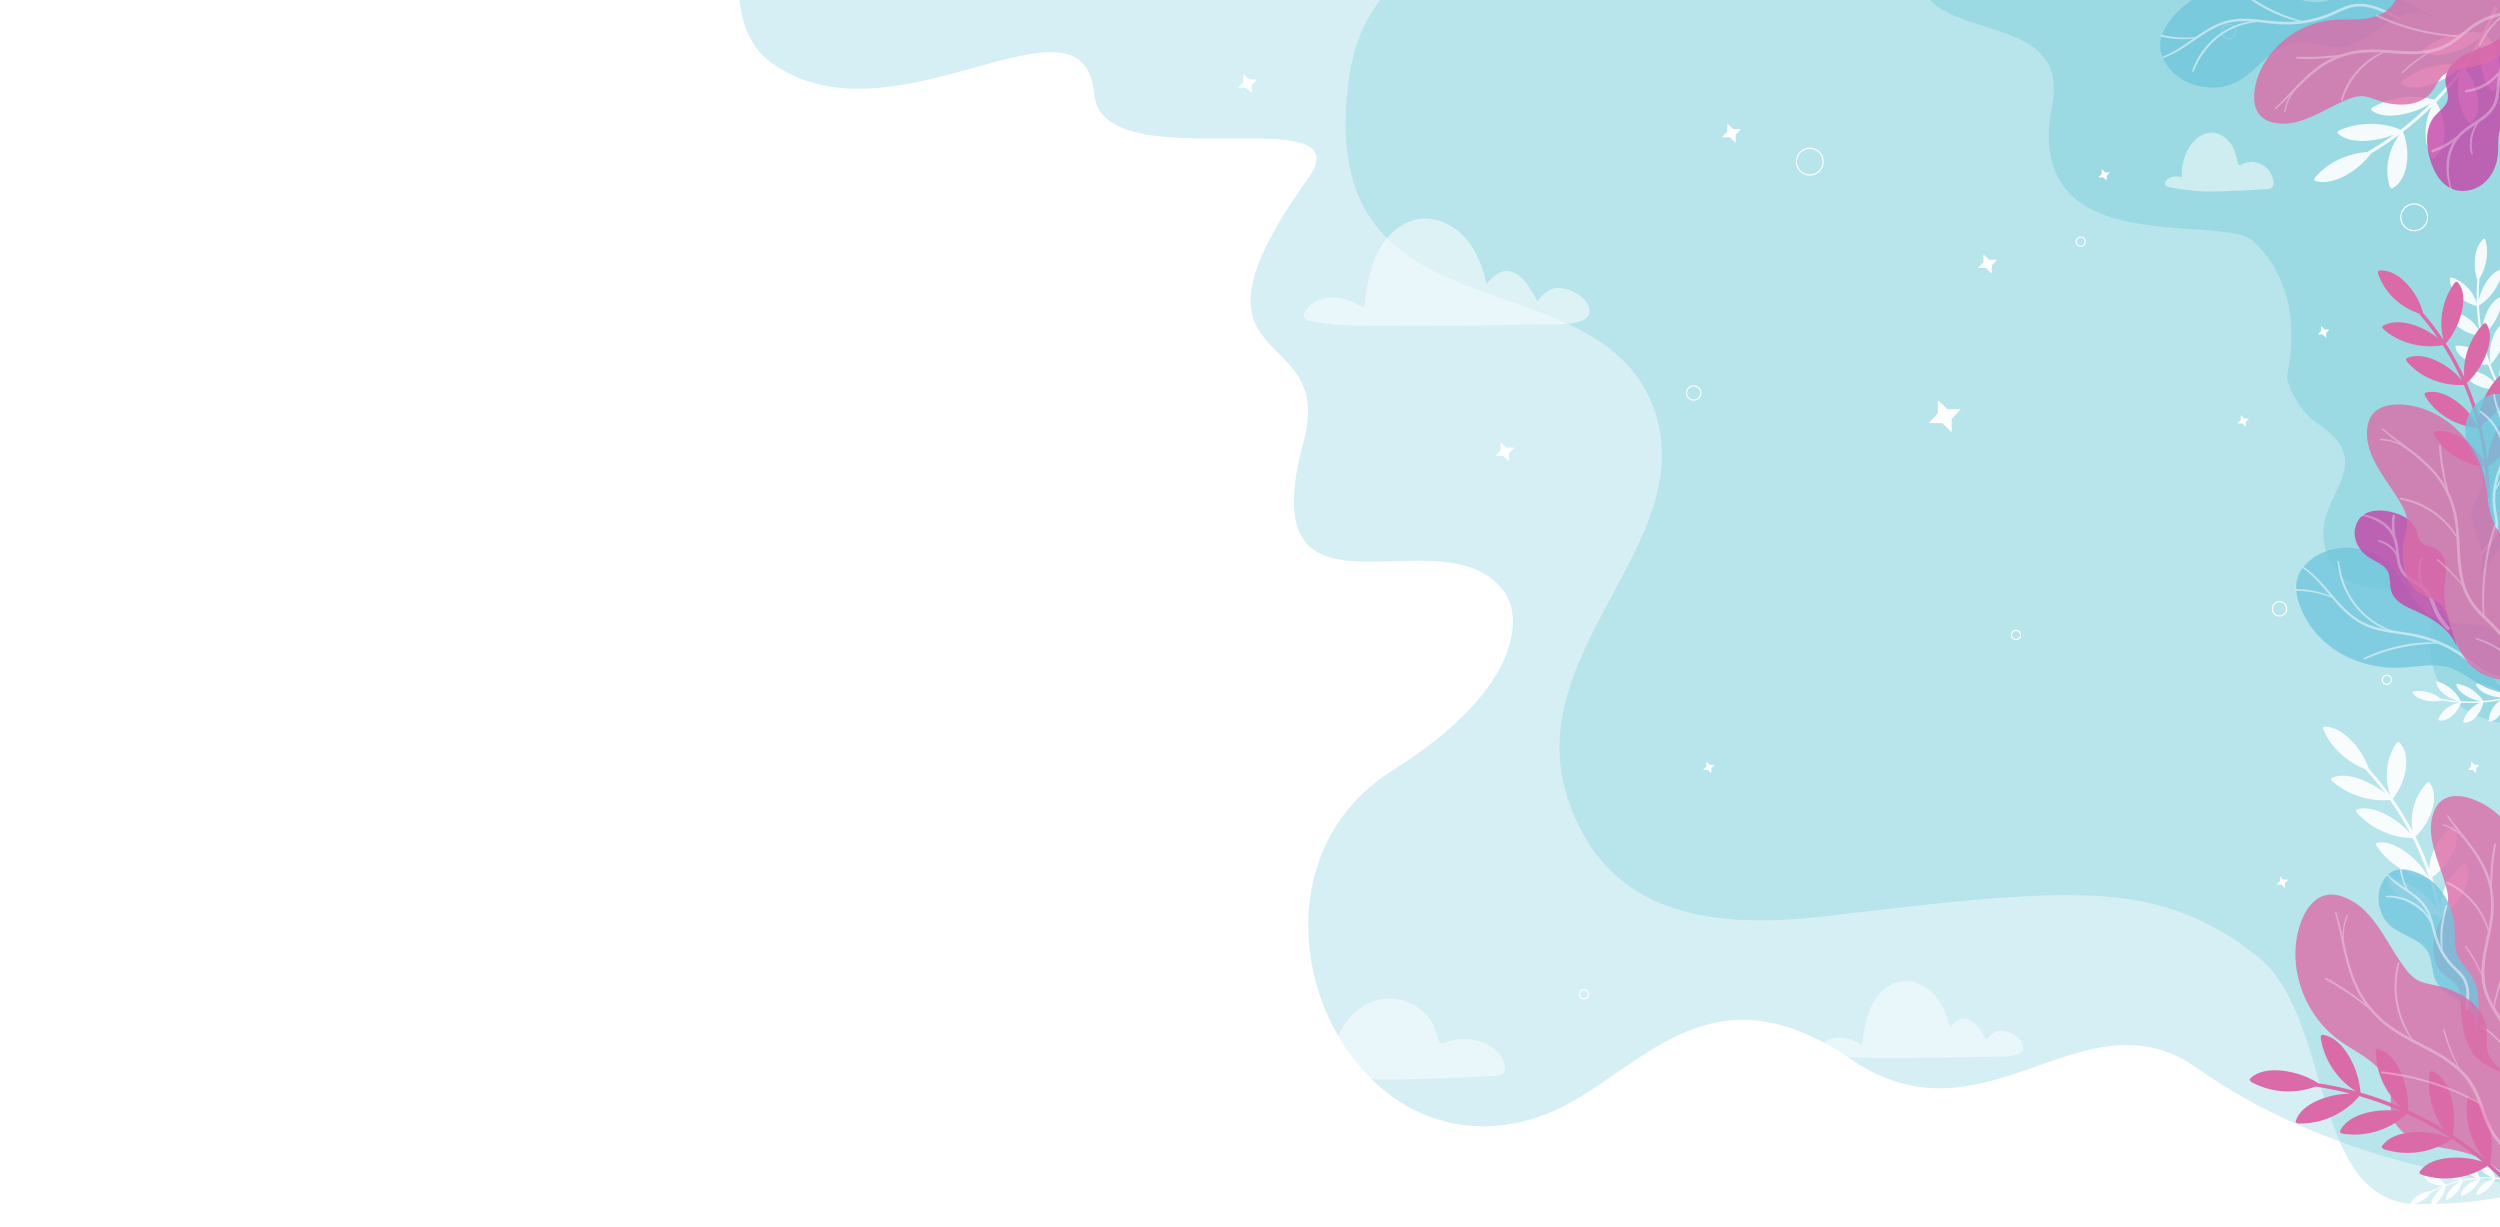 <?xml version="1.0" encoding="UTF-8"?> <svg xmlns="http://www.w3.org/2000/svg" xmlns:xlink="http://www.w3.org/1999/xlink" id="Layer_1" data-name="Layer 1" viewBox="0 0 2200 1080"> <defs> <style>.cls-1,.cls-8{fill:none;}.cls-2{fill:#fff;}.cls-3{clip-path:url(#clip-path);}.cls-4,.cls-6,.cls-7{fill:#73cad8;}.cls-4,.cls-5{opacity:0.3;}.cls-7{opacity:0.4;}.cls-8{stroke:#fff;stroke-miterlimit:10;}.cls-9{opacity:0.5;}.cls-10{opacity:0.9;}.cls-11{fill:#db6ba8;}.cls-12{opacity:0.8;}.cls-13{fill:#72c6dd;}.cls-14{fill:#c443a8;}</style> <clipPath id="clip-path"> <rect class="cls-1" x="4.5" y="-2" width="2198.41" height="1080"></rect> </clipPath> </defs> <rect class="cls-2" width="2200" height="1080"></rect> <g class="cls-3"> <rect class="cls-1" x="4" y="-2.5" width="2198.41" height="1080"></rect> <path class="cls-4" d="M2894.28,351.26c-7.88,24.92-20,51.13-37.14,78.47-49.94,79.6-137.18,158.5-225,218.42-36.35,24.81-61.42,32.38-97,49.56-47.65,23-101.81,58.8-147.19,91.81-84.13,61.19,35.84,70-43.35,137.49-67.82,57.8,94.67,131-111.65,117-44.27-3-188.3-25-299.47-104-100.24-71.23-186.13,73.25-304.42-7.75C1495.81,841,1437.72,955,1353.59,983c-174.31,58-282.62-208.12-128.2-305,113.18-71,114.18-134,99.16-156-52.28-76.55-226.4,47-177.28-134,29-107-121.19-56,3.48-230.43C1203.53,83.73,970,161,963,83,953.7-20.28,785.71,133,678.55,55c-58.14-42.31-14.32-167,14.68-216.74,62-106.26,974.37-254.81,1090.55-353.84,136-115.94,307.22-167.73,414.56-148.91s161,95.34,191.63,182.85,45.14,184.93,82.27,267.84c39.57,88.35,93.1,153.58,177.45,206.41,81.24,50.88,170.33,95.85,221.72,172C2903.1,211.56,2918.28,275.42,2894.28,351.26Z"></path> <g class="cls-5"> <path class="cls-6" d="M2613.13,674c3.63,129.71-67.28,135-158.33,215.78-132.42,117.54-192.12,170.4-326.89,169.87-95.08-.38-74.29-163.22-140.1-216.86s-127.87-58.07-208-53.94c-55.16,2.84-121.89,11.54-177.45,17.84-110.56,12.55-189.19-9.38-221.5-100.22-46.39-130.44,114.17-227,75.65-343.76C1408.93,218.53,1150.46,309,1187.81,64.47,1209.73-79.11,1398-73.1,1520.53-125.14c19.81-8.42,38.71-20.08,52.38-37,23.4-29,26.24-70.55,32.76-108.68,14-81.91,50.71-159.62,111.44-210.58s190.68-55.74,258.43-24.75Z"></path> </g> <path class="cls-7" d="M1751.89-150.29c-177.44,235.94,77.5,122.47,53.95,243.1C1778.61,232.28,1954.89,187,1982.57,212c23.15,20.93,42.24,58.94,30,119-.69,3.43,8,29.05,26,41,62.1,41-13.36,67.08,11,120,23,50,98.34,2.31,90.14,59-13,90,85.13,88,85.13,88,31,10,24.41-38.91,17-24-15.63,31.55-20.15-59.44-7.68-48,12.88,11.77,34.21,8.17,43.29,6.72,132-21.18,151.54-236.4,280.34-330.37,194.21-141.68-16.45-283-92.52-333.26C2355-162.85,2245.09-203.34,2194.83-218.91c-3.55-2.66-7.27-5.29-11.21-7.88-33.55-22.07-97.87-103.07-153.62-139.73-61.8-43.72-113.17-40-170.36,18.16C1774.38-261.6,1817.55-237.6,1751.89-150.29Z"></path> <polygon class="cls-2" points="1747.65 235.86 1740.62 235.87 1745.45 230.78 1745.44 223.76 1750.54 228.58 1757.57 228.57 1752.74 233.67 1752.75 240.69 1747.65 235.86"></polygon> <polygon class="cls-2" points="1522.3 120.86 1515.27 120.87 1520.1 115.78 1520.09 108.76 1525.19 113.58 1532.22 113.57 1527.39 118.67 1527.4 125.69 1522.3 120.86"></polygon> <polygon class="cls-2" points="1708.95 372.27 1697.22 372.29 1705.28 363.78 1705.26 352.07 1713.79 360.12 1725.52 360.1 1717.45 368.61 1717.47 380.32 1708.95 372.27"></polygon> <polygon class="cls-2" points="1322.76 401.19 1315.73 401.21 1320.56 396.11 1320.55 389.09 1325.66 393.91 1332.68 393.9 1327.86 399 1327.87 406.02 1322.76 401.19"></polygon> <polygon class="cls-2" points="1096.41 77.19 1089.38 77.21 1094.21 72.11 1094.2 65.09 1099.31 69.91 1106.33 69.9 1101.51 75 1101.52 82.02 1096.41 77.19"></polygon> <polygon class="cls-2" points="1850.82 156.09 1846.59 156.1 1849.49 153.03 1849.49 148.81 1852.56 151.71 1856.78 151.71 1853.88 154.77 1853.88 158.99 1850.82 156.09"></polygon> <polygon class="cls-2" points="2043.95 294.33 2039.72 294.34 2042.63 291.27 2042.62 287.05 2045.69 289.95 2049.91 289.95 2047.01 293.01 2047.02 297.23 2043.95 294.33"></polygon> <polygon class="cls-2" points="1973.13 372.62 1968.91 372.63 1971.81 369.56 1971.81 365.34 1974.88 368.24 1979.1 368.24 1976.2 371.3 1976.2 375.52 1973.13 372.62"></polygon> <polygon class="cls-2" points="2175.94 677.46 2171.71 677.46 2174.61 674.4 2174.61 670.18 2177.68 673.08 2181.9 673.07 2179 676.14 2179.01 680.35 2175.94 677.46"></polygon> <polygon class="cls-2" points="2007.67 778.46 2003.45 778.46 2006.35 775.4 2006.35 771.18 2009.42 774.08 2013.64 774.07 2010.74 777.14 2010.74 781.35 2007.67 778.46"></polygon> <polygon class="cls-2" points="1502.89 677.46 1498.67 677.46 1501.57 674.4 1501.56 670.18 1504.63 673.08 1508.86 673.07 1505.95 676.14 1505.96 680.35 1502.89 677.46"></polygon> <path class="cls-8" d="M1772.49,555.1a4,4,0,1,1-2.08,5.23A4,4,0,0,1,1772.49,555.1Z"></path> <path class="cls-8" d="M1392.28,871.3a4,4,0,1,1-2.08,5.23A4,4,0,0,1,1392.28,871.3Z"></path> <path class="cls-8" d="M2098.84,594.58a4,4,0,1,1-2.08,5.23A4,4,0,0,1,2098.84,594.58Z"></path> <path class="cls-8" d="M1829.41,209a4,4,0,1,1-2.08,5.23A4,4,0,0,1,1829.41,209Z"></path> <path class="cls-8" d="M1958.72,22.08a6.27,6.27,0,1,1-3.28,8.23A6.27,6.27,0,0,1,1958.72,22.08Z"></path> <path class="cls-8" d="M1488,340.08a6.27,6.27,0,1,1-3.28,8.23A6.27,6.27,0,0,1,1488,340.08Z"></path> <path class="cls-8" d="M2119.8,180.44a11.75,11.75,0,1,1-6.14,15.44A11.79,11.79,0,0,1,2119.8,180.44Z"></path> <path class="cls-8" d="M1588,131.44a11.75,11.75,0,1,1-6.15,15.44A11.77,11.77,0,0,1,1588,131.44Z"></path> <path class="cls-8" d="M2003.5,530a6.27,6.27,0,1,1-3.28,8.24A6.28,6.28,0,0,1,2003.5,530Z"></path> <g class="cls-9"> <path class="cls-2" d="M2000.7,160.84a5.37,5.37,0,0,1-.92,3.73c-1,1.25-2.8,1.55-4.41,1.73-4.52.52-9.06.58-13.59.91-9,.66-18.13.76-27.2,1.15a183.85,183.85,0,0,1-46.09-3.81,5,5,0,0,1-2.39-1c-2-1.74-.21-5.05,2-6.43a12.87,12.87,0,0,1,12-.73,44.78,44.78,0,0,1,6.33-26.44c4.23-7,11.18-13,19.33-13.19,6.75-.12,13.08,4,17.08,9.4s5,10.88,6.52,17.15c.2.86.58,1.88,1.45,2a2.31,2.31,0,0,0,1.34-.42,19.36,19.36,0,0,1,28.5,15.59C2000.68,160.62,2000.69,160.73,2000.7,160.84Z"></path> </g> <g class="cls-9"> <path class="cls-2" d="M1324.26,939.41a6,6,0,0,1-1.71,5.14c-1.92,1.71-5.19,2.13-8.18,2.38-8.39.7-16.81.79-25.22,1.24-16.81.92-33.67,1.05-50.5,1.59a457.5,457.5,0,0,1-85.57-5.24,11.42,11.42,0,0,1-4.44-1.33c-3.62-2.39-.37-6.94,3.74-8.84a31.29,31.29,0,0,1,22.31-1c-1.3-12.64,2.88-25.55,11.76-36.38,7.84-9.58,20.75-18,35.87-18.16A45,45,0,0,1,1254,891.73c7.23,7.29,9.35,15,12.11,23.62.38,1.17,1.08,2.57,2.69,2.73a5.53,5.53,0,0,0,2.5-.58,48.18,48.18,0,0,1,34.33.08c10.46,4.25,17.69,12.57,18.56,21.38C1324.23,939.11,1324.25,939.26,1324.26,939.41Z"></path> </g> <g class="cls-9"> <path class="cls-2" d="M1398.58,275.05c0,.17,0,.33-.07.49-2,11.91-32,9.66-40.26,9.87q-25.2.63-50.41,1c-33.61.53-67.23.72-100.85.35-17.91-.2-36-.41-53.48-4.1-2.19-.46-4.65-1.18-5.65-3.19s-.06-4.48,1.18-6.38c5.21-7.94,15.29-11.75,24.78-11.34s18.49,4.44,26.59,9.41c2.09-16.68,4.29-33.73,11.76-48.81s21.32-28.07,38.07-29.87c14.84-1.59,29.66,6,39.49,17.19s15.25,25.65,18.45,40.21c4.74-5.43,10.36-11.29,17.57-11.44,5.25-.11,10.08,2.95,13.8,6.65,5.71,5.66,9.56,12.89,13.32,20,3.58-4.68,7.89-9.16,13.47-11.07C1377.06,250.4,1400.27,261.3,1398.58,275.05Z"></path> </g> <g class="cls-9"> <path class="cls-2" d="M1780.2,922.46c0,.12,0,.23,0,.35-1.4,8.51-22.91,6.9-28.78,7.05q-18,.45-36,.75c-24,.39-48.06.52-72.08.25-12.81-.14-25.71-.29-38.23-2.93-1.57-.33-3.33-.84-4-2.27s0-3.21.84-4.57c3.72-5.67,10.93-8.39,17.72-8.11s13.21,3.18,19,6.73c1.49-11.92,3.07-24.11,8.4-34.89s15.25-20.06,27.22-21.35c10.61-1.13,21.2,4.27,28.23,12.29s10.9,18.34,13.19,28.74c3.39-3.88,7.41-8.07,12.56-8.17,3.75-.08,7.2,2.11,9.86,4.75,4.08,4,6.83,9.21,9.52,14.29,2.56-3.34,5.64-6.54,9.63-7.91C1764.82,904.84,1781.4,912.63,1780.2,922.46Z"></path> </g> <g class="cls-10"> <path class="cls-2" d="M2045.15,639.5c8.21-.28,16.06,4.66,22.08,10.34a67.45,67.45,0,0,1,17.45,26.8,278,278,0,0,1,18.73,23.19c-5.44-15.39-3.55-32.39,5.18-45.34.59-.89,1.66-1.86,2.73-1.33,5.76,5.9,6.78,14.37,5.93,21.88a54,54,0,0,1-11.68,27.82A268.5,268.5,0,0,1,2123,731.23a50,50,0,0,1,12-41.57c.72-.8,1.93-1.62,2.92-1,4.94,6.49,4.76,14.91,2.84,22.18a54.14,54.14,0,0,1-15.18,25.4,256.13,256.13,0,0,1,12.19,28.28,49.89,49.89,0,0,1,19-36.15c.86-.67,2.21-1.29,3.09-.51,3.83,7,2.22,15.22-.94,22a55.37,55.37,0,0,1-18.67,22,241.31,241.31,0,0,1,7.47,28.8,49.9,49.9,0,0,1,19.12-39.78c.86-.67,2.21-1.29,3.1-.51,3.83,7,2.22,15.22-.94,22a55.53,55.53,0,0,1-20.38,23.13,227.9,227.9,0,0,1,2.82,24c.11,1.71-2.75,1.93-2.86.21a226.23,226.23,0,0,0-2.83-24c-17.73-3.12-34.39-13.84-44-28.4-.63-1-1.17-2.36-.26-3,7.89-1.69,16.48,1.9,23.44,6.53a71.66,71.66,0,0,1,19.93,19.94,239.6,239.6,0,0,0-6.93-27l-1.37-.47c-18.06-2.91-35.1-13.77-44.89-28.57-.63-1-1.17-2.36-.25-3,7.88-1.69,16.47,1.89,23.43,6.53a70.77,70.77,0,0,1,22.85,24.77,252.1,252.1,0,0,0-14.53-35.5l-.24,0a68.49,68.49,0,0,1-48.61-22c-.79-.87-1.55-2.19-.76-2.92,7.4-2.84,16.38-.51,24,3.12a73.79,73.79,0,0,1,23.61,17.92A266.08,266.08,0,0,0,2103.11,704a68.32,68.32,0,0,1-50.33-16.22c-.89-.77-1.83-2-1.16-2.84,6.86-3.74,16-2.49,23.94.22a75.28,75.28,0,0,1,23.36,13.05,271.31,271.31,0,0,0-17.68-21.44c-16.28-6.33-30-19.19-36.43-34.39C2044.37,641.36,2044.12,639.92,2045.15,639.5Z"></path> </g> <g class="cls-10"> <path class="cls-2" d="M2037,159c7.85,2.75,16.94.35,24.47-3.32a68.29,68.29,0,0,0,25-20.6,282.86,282.86,0,0,0,25.15-16.73c-9.93,13.22-13.28,30.22-8.78,45.37.31,1,1.05,2.3,2.24,2.11,7.36-4,10.92-11.82,12.38-19.34A54.59,54.59,0,0,0,2114.6,116,272.55,272.55,0,0,0,2140,93.91a50.65,50.65,0,0,0-1,43.8c.46,1,1.37,2.15,2.53,1.83,6.74-4.77,9.13-13,9.48-20.57a54.83,54.83,0,0,0-7-29.15,258.17,258.17,0,0,0,20.37-23.63,50.49,50.49,0,0,0,7.4,40.69c.63.91,1.74,1.92,2.83,1.44,5.85-5.64,6.78-14,5.79-21.57a56.19,56.19,0,0,0-11.36-26.9,245.33,245.33,0,0,0,16-25.56,50.46,50.46,0,0,0,6.4,44.22c.63.91,1.74,1.93,2.83,1.44,5.84-5.64,6.77-14,5.79-21.57a56.3,56.3,0,0,0-12.67-28.52,231.08,231.08,0,0,0,10-22.28c.62-1.62-2.07-2.7-2.69-1.07a229.83,229.83,0,0,1-10,22.33c-18.07-2.36-37.42,2.95-51.15,14.12-.9.73-1.85,1.91-1.14,2.78,7.1,4,16.49,3.15,24.63.78a72.76,72.76,0,0,0,25.31-13.22,243.58,243.58,0,0,1-14.9,24l-1.47,0c-18.32-2.65-38.09,2.67-52,14-.91.74-1.85,1.92-1.15,2.79,7.11,4,16.5,3.15,24.63.78a71.85,71.85,0,0,0,29.6-17,255.59,255.59,0,0,1-24.82,29.9l-.25,0a69.46,69.46,0,0,0-53.67,6.58c-1,.6-2.16,1.64-1.61,2.59,6.28,5,15.67,5.45,24.09,4.24A74.74,74.74,0,0,0,2139,91a270.5,270.5,0,0,1-26.46,23.17c-16.52-7-36.81-6.9-53.56.43-1.09.48-2.37,1.38-2,2.39,5.48,5.69,14.69,7.26,23.19,7a76,76,0,0,0,26.53-5.53,278.3,278.3,0,0,1-23.59,15.37c-17.66,1.18-34.8,9.45-45.64,22.19C2036.79,156.93,2036.1,158.24,2037,159Z"></path> </g> <g class="cls-10"> <path class="cls-2" d="M2121.49,1059.54c.72-3.19,3.41-5.72,6.21-7.47a26.91,26.91,0,0,1,12.1-4,110.51,110.51,0,0,1,10.84-4.9,20.41,20.41,0,0,1-17-6.53c-.29-.32-.55-.82-.24-1.18,2.85-1.63,6.23-1.18,9.05-.1a21.5,21.5,0,0,1,9.58,7.28,108.56,108.56,0,0,1,12.71-3.88,20,20,0,0,1-14.87-8.79c-.23-.36-.43-.9-.08-1.22,3-1.26,6.24-.35,8.86,1.12a21.73,21.73,0,0,1,8.3,8.39,101.4,101.4,0,0,1,12.15-1.87A19.94,19.94,0,0,1,2167,1025.4c-.17-.4-.28-1,.11-1.25,3.1-.77,6.11.67,8.42,2.56a22.07,22.07,0,0,1,6.63,9.4,94.18,94.18,0,0,1,11.88,0,19.93,19.93,0,0,1-13.46-11.35c-.18-.4-.28-1,.11-1.24,3.1-.78,6.1.66,8.42,2.56a22.14,22.14,0,0,1,6.9,10.17,92.28,92.28,0,0,1,9.54,1.3c.67.13.47,1.25-.21,1.12a92.29,92.29,0,0,0-9.56-1.3,27,27,0,0,1-15.37,14.12c-.44.15-1,.22-1.17-.2.13-3.21,2.38-6.16,4.87-8.38a28.6,28.6,0,0,1,9.69-5.68,95.91,95.91,0,0,0-11.12,0l-.32.48a27,27,0,0,1-15.53,14.44c-.44.15-1,.22-1.17-.2.14-3.2,2.38-6.16,4.87-8.37a28.15,28.15,0,0,1,11.85-6.33,99.58,99.58,0,0,0-15.17,2l0,.09a27.29,27.29,0,0,1-13.38,16.53c-.42.21-1,.37-1.21,0-.35-3.13,1.45-6.36,3.6-8.91a29.41,29.41,0,0,1,9.29-7.31,105.59,105.59,0,0,0-13.26,4,27.2,27.2,0,0,1-11.3,17.77c-.39.26-1,.5-1.22.16-.76-3,.64-6.41,2.48-9.2a29.88,29.88,0,0,1,7.38-7.7,110,110,0,0,0-10.06,4.67,26.23,26.23,0,0,1-16.93,10.6C2122.14,1060,2121.55,1060,2121.49,1059.54Z"></path> </g> <path class="cls-11" d="M2212.06,1044.1q-10-10.72-21-20.36a73.87,73.87,0,0,0-1.47-37.54c-2.71-8.81-7.73-17.71-16.24-21.29-1.31,0-1.91,1.6-2.08,2.9a67.9,67.9,0,0,0,15.45,52.2,294,294,0,0,0-28.35-21.16,73.89,73.89,0,0,0-2-35.14c-2.71-8.81-7.73-17.71-16.24-21.28-1.31,0-1.91,1.59-2.08,2.89A67.88,67.88,0,0,0,2150.76,994a296.79,296.79,0,0,0-31.66-16.94,73.81,73.81,0,0,0-7.41-35.58c-4.06-8.28-10.42-16.28-19.39-18.48-1.3.17-1.63,1.88-1.6,3.19a67.93,67.93,0,0,0,22.42,48.2,297.13,297.13,0,0,0-35.88-12.9,74.05,74.05,0,0,0-12.08-35.08c-5.11-7.67-12.47-14.78-21.65-15.78-1.26.33-1.37,2.07-1.17,3.37a67.92,67.92,0,0,0,30.78,46.32,293.59,293.59,0,0,0-32.92-7,74.15,74.15,0,0,0-34.65-11.37c-9.21-.61-19.33.9-25.71,7.57-.51,1.21.81,2.35,2,3a68.1,68.1,0,0,0,55.72,3.68,294.51,294.51,0,0,1,30.66,6.19,74.5,74.5,0,0,0-28.69,6.06c-8.47,3.67-16.77,9.64-19.39,18.48.11,1.31,1.81,1.72,3.12,1.75a68,68,0,0,0,52.91-24.12,297.77,297.77,0,0,1,37.35,13.53,74.37,74.37,0,0,0-32.74,1.72c-8.88,2.53-17.9,7.36-21.65,15.78-.06,1.31,1.56,1.94,2.86,2.14A68,68,0,0,0,2118,980.31l.22-.13A294.94,294.94,0,0,1,2157.3,1002v0a74.28,74.28,0,0,0-37.47-5.29c-9.17,1.11-18.83,4.47-23.86,12.2-.27,1.28,1.23,2.16,2.48,2.56a68.07,68.07,0,0,0,58.09-8.37l1.49-.63a292.87,292.87,0,0,1,26.4,19.79,74.17,74.17,0,0,0-31.42-3.06c-9.17,1.1-18.83,4.46-23.86,12.19-.27,1.28,1.24,2.16,2.49,2.56a68,68,0,0,0,57.27-7.85,285.8,285.8,0,0,1,20.53,19.93C2210.86,1047.51,2213.47,1045.62,2212.06,1044.1Z"></path> <g class="cls-12"> <path class="cls-13" d="M2143.08,15.08C2120.76,2.73,2096.68-10,2073.52-6.4c-12.44,1.92-23.82,8.52-36.59,8.28-11.54-.21-22.9-6-34.31-9.7-35.32-11.52-74.67-1.56-95,28.8-3.63,5.43-6.71,11.71-6.78,18.84-.13,14.28,11.89,26.93,24.2,32.5,14.5,6.57,30.71,6.39,43.74-.47,18.68-9.84,31.27-32.62,52.52-34.58,12.13-1.11,24.76,5,37,4.45,15.65-.74,27.94-12.14,40.85-20.72s30.17-14.32,44.16-4.28"></path> </g> <g class="cls-9"> <path class="cls-2" d="M1903.72,51c12.12-4.16,22.27-12.14,32.85-19.11a98.19,98.19,0,0,1,16.65-9.25,54.7,54.7,0,0,1,20.54-3.95c7.89-.05,15.72,1.06,23.55,1.9a124.52,124.52,0,0,0,22.84.67,102.42,102.42,0,0,0,22.22-4.19,100.78,100.78,0,0,0,10.49-3.89c3.44-1.49,6.79-3.18,10.26-4.59a36.42,36.42,0,0,1,12-2.89,40.12,40.12,0,0,1,12.17,1.54c8.49,2.32,16.11,6.65,24,10.39a1,1,0,0,0,1-1.7,109.26,109.26,0,0,0-21.15-10c-6.91-2.32-14.31-3.48-21.51-1.95-7.37,1.56-13.92,5.54-20.86,8.28a99.77,99.77,0,0,1-22.14,5.87,106.53,106.53,0,0,1-23.2.69c-8-.6-15.87-1.81-23.85-2.22-7.4-.38-14.87,0-22,2.21A74.29,74.29,0,0,0,1940.54,27c-11,6.79-21,15.16-32.63,20.83-1.48.72-3,1.39-4.53,2-.75.3-.45,1.51.34,1.24Z"></path> <path class="cls-2" d="M1989.27,18.62c-20.63-1.24-40.47,11-52,27.51a62.85,62.85,0,0,0-8.14,16.23c-.27.82,1,1.12,1.28.35A74.17,74.17,0,0,1,1947.47,37a63.88,63.88,0,0,1,25.15-14.87,75.24,75.24,0,0,1,16.65-3,.26.26,0,0,0,0-.52Z"></path> <path class="cls-2" d="M2024.39,18.05A148.22,148.22,0,0,1,1982.5-1.06q-5.76-3.88-11.19-8.22c-.78-.62-1.9.45-1.12,1.12a131.11,131.11,0,0,0,41.28,23.71A88.36,88.36,0,0,0,2024.13,19a.48.48,0,0,0,.26-.93Z"></path> <path class="cls-2" d="M1933.46,32.5a85,85,0,0,1-30.81-1.9c-1.07-.27-1.53,1.41-.46,1.66a81.39,81.39,0,0,0,31.4,1.19c.54-.09.42-1-.13-1Z"></path> </g> <g class="cls-12"> <path class="cls-11" d="M2229.21,949.35c-8-15.11-7.25-29.21-1.18-45.2,4-10.55,10.9-19.79,15-30.29s5-23.51-2.33-32.09c-3.3-3.86-7.9-6.4-11.37-10.09-6.24-6.64-8.18-16.31-8-25.42s2.25-18.07,2.78-27.16c1.9-32.57-18.7-66-49.7-76.34-8.54-2.85-18.77-3.72-25.83,1.87a23.43,23.43,0,0,0-7.14,10.86c-7.52,21.72,6.07,44.38,11.56,66.7,1,4,1.72,8.2,1.09,12.29-.77,5-3.46,9.37-5.77,13.82-7.89,15.22-10.92,35.82,1.15,48,4.23,4.26,10,7.1,13.09,12.24,2.87,4.76,2.93,10.63,3.05,16.18.38,17.72,3.18,37.35,16.84,48.67,5.91,4.89,13.24,7.66,19.89,11.49a70,70,0,0,1,27,28.32c1.39-9.09,1.74-14.87-.26-23.84"></path> </g> <g class="cls-5"> <path class="cls-2" d="M2153.4,718.44c4.85,7.17,10.08,14,15.35,20.86a157.44,157.44,0,0,1,14.38,21.36,75.7,75.7,0,0,1,8.48,26.31c1.21,9.67.25,19.3-1.57,28.82-3.49,18.26-9.57,37.37-4.33,55.92,2.31,8.15,6.91,15.32,11.19,22.55a95.31,95.31,0,0,1,5.86,11.08,54.85,54.85,0,0,1,3.59,13c.76,4.57,1.29,9.19,2.48,13.68a57.54,57.54,0,0,0,4.21,11.06,55.12,55.12,0,0,0,14.73,18.44,49.31,49.31,0,0,0,4.73,3.23c.93.58,1.65-.8.83-1.43a63.09,63.09,0,0,1-15.93-17.59c-4.37-7.27-6.57-15.12-7.83-23.46a83.25,83.25,0,0,0-2.79-13.74,67,67,0,0,0-5.11-11.33c-4-7.28-8.88-14.17-11.93-22-7-17.93-1.61-37.22,2-55.25,1.88-9.36,3.29-18.87,2.63-28.44a77.28,77.28,0,0,0-6.76-26.71c-7.11-15.59-18.94-28.5-29.28-42-1.3-1.69-2.55-3.4-3.74-5.16-.5-.73-1.71,0-1.2.7Z"></path> <path class="cls-2" d="M2192.63,783.22c.64-6.61.56-13.29,1.18-19.92s1.49-13.38,2.7-20c.19-1-1.4-1.5-1.62-.44a167.5,167.5,0,0,0-2.83,20.2c-.5,6.68-1,13.6-.06,20.25.05.38.6.24.63-.09Z"></path> <path class="cls-2" d="M2195.07,887.15a254.75,254.75,0,0,1,7.86-28,188.84,188.84,0,0,1,12-26.78c2.6-4.78,5.4-9.47,8.38-14,.65-1-.94-1.91-1.6-.93a184.66,184.66,0,0,0-24.13,53.08,137.5,137.5,0,0,0-3.62,16.4c-.1.72.94,1,1.12.31Z"></path> <path class="cls-2" d="M2190.45,819.39c-3.52-14.78-13.09-28.06-25.35-36.9a64.87,64.87,0,0,0-11.38-6.53c-1-.45-1.89,1-.88,1.5a68.35,68.35,0,0,1,31.73,30.43,76.07,76.07,0,0,1,4.89,11.77.51.51,0,0,0,1-.27Z"></path> <path class="cls-2" d="M2210.51,931.86c-5.38-12.06-15.14-22.35-26.36-29.16-.8-.49-1.53.76-.74,1.25a73.21,73.21,0,0,1,15,12.47,79.52,79.52,0,0,1,11.14,16c.35.65,1.26.08,1-.57Z"></path> <path class="cls-2" d="M2185.08,859.74a106.37,106.37,0,0,0-14.86-27.24c-.46-.63-1.53,0-1.06.63a143.43,143.43,0,0,1,15.2,26.91c.18.4.87.12.72-.3Z"></path> <path class="cls-2" d="M2168.22,737.35a15.87,15.87,0,0,0-3.52-4,33.4,33.4,0,0,0-4.35-3.42,39.47,39.47,0,0,0-10-4.72.69.69,0,0,0-.37,1.33,37.56,37.56,0,0,1,9.74,4.47,43.89,43.89,0,0,1,4.33,3.19c1.31,1.09,2.44,2.5,3.83,3.47.22.15.44-.14.34-.34Z"></path> </g> <g class="cls-12"> <path class="cls-14" d="M2243.64-4.6c-14.08,16.1-16.06,39.38-14.65,60.71.88,13.24,2.15,28.41-7.19,37.85-5.74,5.79-14.58,8.18-19.27,14.85-5.28,7.5-3.56,17.61-4.33,26.75-.83,9.74-5,19.41-12.5,25.71s-18.41,8.78-27.49,5.12c-10.84-4.36-16.94-15.93-20.06-27.17-3.52-12.68-3.92-27.66,4.8-37.53,3.85-4.35,9.42-7.72,10.89-13.34,1.41-5.45-1.59-11-1.88-16.65-.46-9.11,6.32-17.16,14.15-21.85s16.84-7,25.08-10.92c20.63-9.87,34.83-29.18,52.35-43.88"></path> </g> <g class="cls-5"> <path class="cls-2" d="M2157.4,166c-2.86-10.18-3.46-21.65-.3-31.82a36.61,36.61,0,0,1,7.45-13.55c4-4.51,9.15-7.76,14.18-11,4.73-3.08,9.51-6.29,13.3-10.54a28.85,28.85,0,0,0,7-15.8c.86-6.16.95-12.36,2.41-18.44a38.76,38.76,0,0,1,7.89-16.2c2.3-2.75,4.84-5.29,7.16-8a77,77,0,0,0,6-8,64.66,64.66,0,0,0,8.61-18.76c.48-1.84-2.16-2.49-2.81-.77a92.61,92.61,0,0,1-8,16.75,72.24,72.24,0,0,1-5.29,7.37c-2,2.48-4.26,4.76-6.36,7.18a42.65,42.65,0,0,0-9,15.88c-1.81,6-2.27,12.18-2.77,18.38s-1.56,12-5.35,17c-3.55,4.67-8.46,8.1-13.3,11.29-5,3.33-10.25,6.58-14.45,11a38.22,38.22,0,0,0-8.08,13.18c-4.18,11.34-3.36,24,.56,35.21.26.75,1.41.45,1.19-.32Z"></path> <path class="cls-2" d="M2198.83,63.65c-1.19.31-2,1.62-2.87,2.46s-2,1.92-3,2.81a45.21,45.21,0,0,1-7,4.86,45.7,45.7,0,0,1-16,5.33c-1.21.18-.93,2.27.29,2.15a42.28,42.28,0,0,0,16.92-5.46,43.67,43.67,0,0,0,7.21-5.24,36.82,36.82,0,0,0,3.07-3c.81-.92,2.07-2.08,2.12-3.37a.52.52,0,0,0-.65-.49Z"></path> <path class="cls-2" d="M2184.48,102.59c-9,8.08-13.24,21-9.95,32.75a.75.75,0,0,0,1.44-.4c-2.56-11.2.84-23.66,9.3-31.55.53-.5-.26-1.28-.79-.8Z"></path> <path class="cls-2" d="M2162.25,119.94a52.92,52.92,0,0,0-5.12,3.47q-2.58,1.75-5.29,3.28a66.52,66.52,0,0,1-11.44,5.1c-1.45.48-.82,2.78.63,2.29a64.7,64.7,0,0,0,11.95-5.44,59.84,59.84,0,0,0,5.35-3.56,21.18,21.18,0,0,0,4.71-4.35c.37-.5-.32-1-.79-.79Z"></path> </g> <g class="cls-12"> <path class="cls-13" d="M2179,907.2c2.28-16.43,4.37-34-3.23-47.22-4.08-7.09-10.77-12.45-13.61-20.25-2.58-7.05-1.74-15.28-2.15-23.08-1.26-24.11-16.54-45.64-39.77-50.84-4.15-.93-8.69-1.32-13,.31-8.71,3.26-13.59,13.51-14.1,22.29-.59,10.33,3.31,20.12,10.54,26.41,10.36,9,27.17,11.32,33.34,23.75,3.52,7.09,2.75,16.19,6,23.46,4.11,9.31,13.93,14.09,22.17,19.91s15.78,14.94,13,25.78"></path> </g> <g class="cls-9"> <path class="cls-2" d="M2100.92,770.68c5.46,6.62,12.94,11,19.81,15.93a59.06,59.06,0,0,1,9.59,8.26,35.7,35.7,0,0,1,6.9,11.9c1.67,4.61,2.76,9.41,4,14.14a78.84,78.84,0,0,0,5,13.84,66.23,66.23,0,0,0,7.57,12.09c3,3.83,6.59,7,9.93,10.53a23.23,23.23,0,0,1,4.69,6.76,25.58,25.58,0,0,1,1.85,7.76c.52,5.62-.4,11.15-.66,16.76a1,1,0,0,0,1.93.26,64.66,64.66,0,0,0,1.22-15.14,27.43,27.43,0,0,0-3.71-13.57c-2.62-4.18-6.56-7.25-9.9-10.81a63.14,63.14,0,0,1-8.7-11.78,68.21,68.21,0,0,1-6-13.82c-1.49-4.84-2.6-9.79-4.13-14.61a43.3,43.3,0,0,0-6.1-12.79,46,46,0,0,0-9-8.93c-7.75-6-16.64-10.51-23.43-17.69-.58-.6-1.42.29-.91.91Z"></path> <path class="cls-2" d="M2140.89,814.75c-3.65-13-16.24-22.26-28.87-25.4a38.6,38.6,0,0,0-11.88-1.06.66.66,0,0,0,0,1.32,50.18,50.18,0,0,1,19.54,4.37,41.75,41.75,0,0,1,15,11.74,55.74,55.74,0,0,1,5.77,9.23.26.26,0,0,0,.47-.2Z"></path> <path class="cls-2" d="M2149.55,836a114.32,114.32,0,0,1,.15-19.05,104,104,0,0,1,4.16-19.57c.3-1-1.19-1.37-1.53-.42a83.49,83.49,0,0,0-4.4,19.76,65.45,65.45,0,0,0,.67,19.41.49.49,0,0,0,1-.13Z"></path> <path class="cls-2" d="M2119.41,784a55.48,55.48,0,0,1-5.89-18.95.86.86,0,1,0-1.69.23,51.84,51.84,0,0,0,6.74,19.2.48.48,0,0,0,.84-.48Z"></path> </g> <g class="cls-12"> <path class="cls-11" d="M2213.85,1051.27c-8-19.11-21.74-29.26-41.38-35.9-12.95-4.38-26.91-5.07-39.91-9.28s-25.86-13.44-28.24-26.88c-1.07-6.05.1-12.29-.69-18.38-1.4-10.93-9-20.18-17.63-27s-18.65-11.81-27.56-18.32c-31.94-23.3-47.38-68.27-33.16-105.12,3.92-10.16,11-20.37,21.63-22.65,5.21-1.11,10.67-.15,15.66,1.7,26.11,9.71,36.85,39.82,53.5,62.13,3,4,6.35,7.92,10.67,10.48,5.23,3.1,11.43,4,17.37,5.26,20.31,4.35,41.91,17.39,44,38,.74,7.22-1,14.79,1.38,21.63,2.24,6.35,7.69,10.92,12.79,15.3,16.29,14,32.49,31.73,32.57,53.18,0,9.27-3,18.25-4.56,27.4a84.36,84.36,0,0,0,5.67,47c-9.58-5.7-15.25-9.82-22.11-18.59"></path> </g> <g class="cls-5"> <path class="cls-2" d="M2054.73,803.27c3.16,10.67,5.08,21.7,7.55,32.55s5.28,21.4,9.77,31.47a93.35,93.35,0,0,0,17.28,26c7.41,7.87,16.21,14.11,25.56,19.47,18.3,10.48,39,18.36,53.24,34.58,7,8,10.94,17.61,14.5,27.47s7,19.68,13.36,28c3.34,4.36,7.18,8.3,10.77,12.45a70.83,70.83,0,0,1,9.06,13.06,70,70,0,0,1,8.06,30.12c.09,2.55.16,5.08,0,7.63-.06,1.09,1.52,1,1.65,0a64.36,64.36,0,0,0-3.75-30.57,70.65,70.65,0,0,0-6.89-13.74,105.77,105.77,0,0,0-10.23-12.71,83,83,0,0,1-10.24-13.17A88.26,88.26,0,0,1,2188,981.7c-3.65-9.71-6.6-19.85-12.22-28.68-11.46-18-31.4-27.55-49.68-37.08-9.81-5.12-19.62-10.49-28.09-17.69a90.81,90.81,0,0,1-20.07-24.17c-11.13-19.52-13.69-42-19.59-63.34-.73-2.62-1.49-5.24-2.26-7.84a.7.7,0,0,0-1.34.37Z"></path> <path class="cls-2" d="M2087.07,888.73c-1.53-1.5-3-3-4.63-4.38s-3.07-2.51-4.62-3.73q-4.76-3.74-9.7-7.22a202.82,202.82,0,0,0-21-12.91c-.94-.51-1.78.92-.84,1.44,7.12,4,14,8.29,20.79,12.87q5,3.39,9.84,7,2.48,1.88,4.9,3.81c1.59,1.27,3.28,2.38,4.9,3.58.29.22.64-.25.39-.5Z"></path> <path class="cls-2" d="M2182.52,970.4a192.4,192.4,0,0,0-32.45-15,231.15,231.15,0,0,0-34.25-9.59c-6.57-1.3-13.19-2.28-19.85-3-1.18-.12-1.17,1.71,0,1.84a237.15,237.15,0,0,1,68.09,18.13c6.07,2.64,12,5.62,17.88,8.6a.58.58,0,0,0,.58-1Z"></path> <path class="cls-2" d="M2123.06,914.44A84.83,84.83,0,0,1,2109.19,863a78.2,78.2,0,0,1,2.44-15.2.87.87,0,0,0-1.67-.46,81.15,81.15,0,0,0,4.22,54,70,70,0,0,0,8,13.67c.39.52,1.26,0,.89-.52Z"></path> <path class="cls-2" d="M2164.72,940.65a167.54,167.54,0,0,1-13.47-34.78.62.62,0,0,0-1.19.33A131.27,131.27,0,0,0,2164,941a.39.39,0,0,0,.68-.39Z"></path> <path class="cls-2" d="M2063,831.06c.15-2-.35-4.19-.36-6.25a54.9,54.9,0,0,1,.3-6.28,45.21,45.21,0,0,1,3.31-12.67.69.69,0,1,0-1.26-.53,46.51,46.51,0,0,0-3.26,13,39.81,39.81,0,0,0-.15,6.73c.13,2,.17,4.33,1,6.15.1.25.45.09.46-.13Z"></path> </g> <g class="cls-10"> <path class="cls-2" d="M2122.89,609.27c2,3.57,6.2,5.62,10.2,6.7a33.7,33.7,0,0,0,16,.43,138.77,138.77,0,0,0,14.8,1.93,25.6,25.6,0,0,0-18,14c-.22.49-.36,1.2.15,1.51,4,.92,7.91-.86,10.9-3.19a27,27,0,0,0,8.83-12.24,134.53,134.53,0,0,0,16.68,0,25.1,25.1,0,0,0-14.62,16c-.15.52-.19,1.25.35,1.5,4.06.41,7.62-1.87,10.22-4.58a27.21,27.21,0,0,0,6.89-13.11,127,127,0,0,0,15.27-2.2,25,25,0,0,0-10.48,17.56c-.06.54,0,1.28.59,1.45,4-.21,7.09-3,9.17-6.16a27.7,27.7,0,0,0,4.52-13.7,121.65,121.65,0,0,0,14.26-4.34,25,25,0,0,0-12,18.54c-.07.54,0,1.28.58,1.46,4-.21,7.09-3,9.17-6.16a27.7,27.7,0,0,0,4.56-14.73,110.12,110.12,0,0,0,11-5.06c.76-.4.11-1.67-.65-1.26a116.51,116.51,0,0,1-11,5.06,34,34,0,0,0-23.64-11.33c-.58,0-1.31.11-1.33.66,1.34,3.8,5.11,6.53,8.92,8.28a35.88,35.88,0,0,0,13.72,3.28,119,119,0,0,1-13.34,4.1l-.56-.46a34,34,0,0,0-23.94-11.66c-.58,0-1.32.12-1.33.67,1.34,3.8,5.11,6.52,8.91,8.27a35.49,35.49,0,0,0,16.56,3.27,127.39,127.39,0,0,1-19,3.09l-.08-.1A34.31,34.31,0,0,0,2163,601.84c-.57-.11-1.34-.09-1.45.44.73,3.9,4.07,7.11,7.6,9.39a36.76,36.76,0,0,0,13.83,5.38,132.74,132.74,0,0,1-17.39.05,34.14,34.14,0,0,0-20.09-17.2c-.56-.18-1.33-.26-1.51.25.19,3.89,3.11,7.46,6.35,10.14a37.6,37.6,0,0,0,11.68,6.54,135.65,135.65,0,0,1-13.79-1.93,33,33,0,0,0-24.21-6.53C2123.49,608.45,2122.81,608.72,2122.89,609.27Z"></path> </g> <g class="cls-10"> <path class="cls-2" d="M2186,210.09c-4.54,3.24-6.73,9.15-7.61,14.7a45.65,45.65,0,0,0,1.69,21.67,188,188,0,0,0-.49,20.25A34.77,34.77,0,0,0,2158,244.39c-.69-.24-1.67-.32-2,.41-.67,5.56,2.29,10.55,5.86,14.25a36.78,36.78,0,0,0,17.84,10.18,184.22,184.22,0,0,0,2.36,22.5,34.11,34.11,0,0,0-23.72-17.45c-.72-.13-1.71-.08-2,.69,0,5.53,3.62,10,7.66,13.13a37,37,0,0,0,18.72,7.43,174.66,174.66,0,0,0,5.15,20.29,34,34,0,0,0-25.25-11.63c-.74,0-1.73.21-1.88,1,.85,5.38,5.11,9.13,9.64,11.49a37.73,37.73,0,0,0,19.18,4.14,163.05,163.05,0,0,0,7.91,18.62,34,34,0,0,0-26.8-13.55c-.75,0-1.73.21-1.89,1,.85,5.38,5.12,9.13,9.64,11.5a37.94,37.94,0,0,0,20.58,4.05,153.43,153.43,0,0,0,8.41,14.08c.65,1,2.27-.09,1.62-1.06a156.47,156.47,0,0,1-8.42-14.12,46,46,0,0,0,12-33.51c-.06-.78-.34-1.75-1.09-1.7-5,2.35-8.1,7.83-9.93,13.21a48.7,48.7,0,0,0-2.49,19,161.65,161.65,0,0,1-7.44-17.42l.54-.83a46,46,0,0,0,12.37-33.95c-.06-.78-.35-1.76-1.09-1.71-5,2.35-8.1,7.84-9.94,13.21a48.09,48.09,0,0,0-2.06,22.8,171.55,171.55,0,0,1-6.87-25.15l.11-.12a46.52,46.52,0,0,0,17.09-32c.06-.79-.08-1.82-.81-1.89-5.17,1.53-9,6.5-11.63,11.58a50.3,50.3,0,0,0-5.31,19.42,180.43,180.43,0,0,1-2.54-23.45,46.29,46.29,0,0,0,20.42-29.54c.16-.79.16-1.84-.55-2-5.25.81-9.66,5.26-12.82,10A51,51,0,0,0,2181.3,264a183.52,183.52,0,0,1,.64-18.87c6.17-10.15,8.23-22.74,5.4-33.6C2187.15,210.77,2186.69,209.89,2186,210.09Z"></path> </g> <path class="cls-11" d="M2190.69,436.54a242.36,242.36,0,0,0-1.08-26,73.57,73.57,0,0,0,23.48-26.58c3.89-7.6,6.26-16.59,2.77-23.94-.87-.78-2.35,0-3.32.79-13.78,11.27-22.45,28-23.46,44.68a244.69,244.69,0,0,0-5.6-30.82,73.32,73.32,0,0,0,21.57-25.21c3.89-7.6,6.26-16.6,2.77-23.94-.87-.78-2.35,0-3.32.78a64.49,64.49,0,0,0-23.06,40.65,243,243,0,0,0-10.62-29.82A71.1,71.1,0,0,0,2189,308.45c2.62-8,3.49-17.16-1.21-23.83-1-.63-2.35.35-3.18,1.27-11.57,12.75-17.44,29.8-16.09,45.94a241,241,0,0,0-16.14-29.49,69,69,0,0,0,14.61-31c1.51-8.21,1.11-17.31-4.52-23.28-1.08-.49-2.29.64-3,1.64-10.27,14.66-13.64,33.2-9.14,49.46a242.68,242.68,0,0,0-18-23.73A60.36,60.36,0,0,0,2116,247.71c-5.91-5.72-13.82-10.5-22.53-9.6-1.13.54-1,2.09-.59,3.18,5.59,16,19,28.9,35.73,34.57a241.55,241.55,0,0,1,16.93,21.88A65.74,65.74,0,0,0,2122,285.4c-8.18-2.36-17.76-3-25.31,1.51-.78,1,.11,2.22,1,3,13.44,11.84,33.12,17.08,51.93,13.9a240.77,240.77,0,0,1,16.72,30.76,63.62,63.62,0,0,0-23.51-17.66c-7.72-3.37-17-5.24-25.1-1.62-.9.85-.2,2.23.56,3.11,11.68,13.62,30.55,21.34,49.67,20.32l.24,0a239.84,239.84,0,0,1,12.54,37.4v0A61.43,61.43,0,0,0,2158.52,351c-7-4.52-15.79-7.77-24.27-5.37-1,.73-.57,2.2,0,3.19,9.16,15.33,26.32,25.84,45.19,27.67l1.43.42a239.13,239.13,0,0,1,5.16,28.76,61.87,61.87,0,0,0-19.5-20.17c-7-4.52-15.79-7.77-24.27-5.37-1,.73-.57,2.2,0,3.19,9,15.09,25.78,25.49,44.3,27.56a239.81,239.81,0,0,1,1.05,25.48C2187.65,438.19,2190.67,438.4,2190.69,436.54Z"></path> <g class="cls-12"> <path class="cls-13" d="M2266.73,602.17c-26.62,6.72-55.19,13.34-78.31,3.26C2176,600,2166,590,2152.62,586.77c-12.07-2.95-25.47-.07-38.38.67-39.92,2.3-78.14-18.87-90.91-56-2.28-6.64-3.76-14-1.86-21.46,3.79-14.9,19.78-24.76,34.14-27.19,16.89-2.85,33.72,1.78,45.38,12.5,16.74,15.36,23.57,42.53,45.15,50.4,12.31,4.49,27.14,1.57,39.69,5.52,16.07,5.07,25.73,20.3,36.8,32.77s27.46,23.19,44.79,16.58"></path> </g> <g class="cls-9"> <path class="cls-2" d="M2026.86,500.2c11.46,8.38,19.89,20,29.27,30.51a97.92,97.92,0,0,0,15,14.09,60.84,60.84,0,0,0,20.52,9.51c8,2.13,16.3,3.14,24.5,4.43a135.06,135.06,0,0,1,24,5.75,106.42,106.42,0,0,1,32,17.94c3.09,2.52,6.11,5.14,9.36,7.46a40.06,40.06,0,0,0,22.06,7.5c8.43.35,17-1.13,25.18-3.07,2.06-.49,4.1-1,6.13-1.59a1,1,0,0,0-.52-1.9c-15.84,3-33.37,8.15-48.28-.81-6.91-4.15-12.63-10-19.23-14.59a108.44,108.44,0,0,0-21-11.35,115.11,115.11,0,0,0-23.45-6.65c-8.13-1.44-16.37-2.31-24.47-3.94-7.69-1.55-15.24-3.87-22-8a79.06,79.06,0,0,1-15.83-13.37c-9.51-10-17.65-21.62-28.67-30.15q-1.95-1.52-4-2.88c-.69-.46-1.3.63-.64,1.11Z"></path> <path class="cls-2" d="M2107.77,555.75a73.05,73.05,0,0,1-27.47-16.12,70.77,70.77,0,0,1-17.48-27,86.16,86.16,0,0,1-4.38-18.41c-.11-.82-1.39-.87-1.33,0,1.46,22.28,14.06,43.59,33.26,55.13a54.55,54.55,0,0,0,17.27,6.89.25.25,0,0,0,.13-.49Z"></path> <path class="cls-2" d="M2144,565.49c-16.87-1.07-34.09,2.22-50,7.81a139.47,139.47,0,0,0-13.62,5.65c-.93.44-.12,1.77.8,1.37a154.21,154.21,0,0,1,49.07-13.12c4.55-.4,9.15-.65,13.72-.74a.49.49,0,0,0,0-1Z"></path> <path class="cls-2" d="M2053.75,525.58a87.49,87.49,0,0,0-33-7.34c-1.1,0-1.1,1.7,0,1.72a90.91,90.91,0,0,1,32.61,6.51c.5.2.87-.67.37-.89Z"></path> </g> <g class="cls-12"> <path class="cls-13" d="M2178.82,508.78c11.7-12.5,23.93-26.09,25.38-41.74.78-8.41-1.67-16.88.57-25.15,2-7.48,7.64-13.92,11.93-20.74,13.28-21.09,13.21-48.31-3.29-66.48-2.94-3.24-6.54-6.27-11.18-7.48-9.3-2.42-19.51,3.34-25.16,10.44-6.65,8.36-9.19,18.93-6.84,28.52,3.37,13.76,16.18,25.67,14,39.81-1.25,8.07-7.32,15.29-8.93,23.32-2.08,10.3,3.36,20.15,6.84,30s4.42,22-4.42,29.43"></path> </g> <g class="cls-9"> <path class="cls-2" d="M2194.23,347.2c.7,9.13,4.61,17.46,7.5,26a55,55,0,0,1,3.06,13.26,39,39,0,0,1-1.74,14c-1.41,4.79-3.33,9.41-5,14.1a75.31,75.31,0,0,0-3.82,14.68,68.2,68.2,0,0,0-.55,15.31c.4,5.14,1.83,10.12,2.26,15.24a24.26,24.26,0,0,1-3.91,14.89c-2.82,4.63-6.58,8.49-9.91,12.73-.76,1,.45,2.29,1.39,1.4a68.9,68.9,0,0,0,9.42-11.17,30.32,30.32,0,0,0,5.23-12.16c.8-5.15-.48-10.17-1.35-15.22a65.29,65.29,0,0,1-.78-15.55,68.8,68.8,0,0,1,3-15.88c1.51-4.84,3.46-9.54,5.07-14.35a49.37,49.37,0,0,0,2.9-14.35,43.59,43.59,0,0,0-2-13.36c-2.94-10-8-19.37-9.52-29.79-.1-.71-1.31-.54-1.26.17Z"></path> <path class="cls-2" d="M2201.7,408.18c4.6-13.12-.48-28.35-9.26-38.51a40,40,0,0,0-9.41-8c-.75-.46-1.34.65-.67,1.15,10.84,8.19,18.62,20,19.46,33.83a56.93,56.93,0,0,1-.61,11.37.25.25,0,0,0,.49.14Z"></path> <path class="cls-2" d="M2196.4,431.18a114.87,114.87,0,0,1,11.49-16,106.81,106.81,0,0,1,15-13.91c.78-.6.05-2-.8-1.36a85.72,85.72,0,0,0-15.47,14,68.37,68.37,0,0,0-11.06,16.8.49.49,0,0,0,.84.49Z"></path> </g> <g class="cls-12"> <path class="cls-14" d="M2161.64,568.49c-5.75-14.72-20.36-24-34.84-30.33-9-3.95-19.38-8.31-22.38-17.64-1.85-5.74-.39-12.34-3.16-17.69-3.12-6-10.35-8.35-16.08-12-6.12-3.87-11-9.91-12.61-17s.53-15,6-19.73c6.57-5.6,16.25-5.64,24.7-3.84,9.52,2,19.49,6.89,23,16,1.54,4,1.84,8.8,5,11.68s7.78,2.73,11.57,4.46c6.13,2.81,9.1,10,9.5,16.73s-1.18,13.4-1.4,20.14c-.58,16.87,7.25,32.77,10.91,49.25"></path> </g> <g class="cls-5"> <path class="cls-2" d="M2079.07,453.91c7.48,1.65,15.12,5.14,20.63,10.53a26.94,26.94,0,0,1,6.37,9.31c1.78,4.53,2.09,9.42,2.57,14.22a41.86,41.86,0,0,0,2.78,12.65,22.3,22.3,0,0,0,8.26,9.43c3.61,2.49,7.42,4.62,10.72,7.54A28.29,28.29,0,0,1,2138,528c2,4.82,3.51,9.72,6.11,14.27a45.74,45.74,0,0,0,9.35,11.89,1.46,1.46,0,0,0,2.06-2.06,73.91,73.91,0,0,1-8.09-10.79c-2.39-4.06-3.92-8.36-5.65-12.71a32,32,0,0,0-7.38-11.36,60.79,60.79,0,0,0-10.44-7.66c-3.79-2.35-7.45-4.82-9.61-8.85s-2.78-8.59-3.25-13c-.5-4.75-.84-9.62-2.54-14.13a28.74,28.74,0,0,0-6-9.55c-6.08-6.5-14.53-10.16-23.22-11.34-.76-.11-1.12,1-.33,1.19Z"></path> <path class="cls-2" d="M2132.28,515.9c.37-.86-.21-1.87-.46-2.71s-.56-1.86-.78-2.81a33.64,33.64,0,0,1,1.13-18.65c.47-1.36-1.59-1.85-2.11-.58a30.43,30.43,0,0,0-2.13,13.35,31.18,31.18,0,0,0,1.08,6.44,22.76,22.76,0,0,0,1.09,3.2c.37.85.63,1.79,1.56,2.12a.52.52,0,0,0,.62-.36Z"></path> <path class="cls-2" d="M2111.65,493.12c-2.2-8.72-9.24-16.06-18.15-17.86a.75.75,0,0,0-.4,1.44c8.11,2.2,15.16,8.53,17.47,16.72a.56.56,0,0,0,1.08-.3Z"></path> <path class="cls-2" d="M2107.86,472.69a23.53,23.53,0,0,0-.4-4.5c-.17-1.52-.28-3-.32-4.56a48.6,48.6,0,0,1,.55-9.18c.24-1.5-2.06-2.13-2.29-.63a48.05,48.05,0,0,0-.52,9.81,43.53,43.53,0,0,0,.55,4.83,12.62,12.62,0,0,0,1.36,4.52.58.58,0,0,0,1.07-.29Z"></path> </g> <g class="cls-12"> <path class="cls-11" d="M2239.12,597.37c-12.53-13.5-15.65-28.38-13.76-46.69,1.24-12.08,5.85-23.6,7.25-35.66s-1.32-25.85-11.32-32.74c-4.5-3.11-10-4.47-14.63-7.36-8.34-5.18-13-14.7-15.34-24.23s-2.67-19.42-4.64-29c-7.06-34.41-37.77-63.52-72.87-65.67-9.68-.6-20.56,1.32-26.35,9.09-2.82,3.79-4.07,8.55-4.41,13.26-1.8,24.68,18.61,44.49,30.52,66.19,2.14,3.91,4.06,8.06,4.54,12.49.57,5.37-1,10.7-2.17,16-4,18-1.42,40.27,14.51,49.59,5.58,3.27,12.37,4.63,17,9.12,4.31,4.16,6,10.24,7.66,16,5.31,18.33,13.67,38,31,46,7.5,3.45,15.9,4.31,23.87,6.45a75.36,75.36,0,0,1,36,22c-1.08-9.84-2.31-15.94-6.88-24.73"></path> </g> <g class="cls-5"> <path class="cls-2" d="M2096.25,378.11c7.13,6.19,14.59,11.91,22.07,17.66s14.9,11.79,21.32,18.79A81.41,81.41,0,0,1,2155.11,439c3.91,9.73,5.58,20,6.32,30.4,1.41,19.62.46,40.68,10.49,58.36,4.54,8,11.28,14.27,17.78,20.63a116,116,0,0,1,9.3,9.9,57,57,0,0,1,7.37,12.14c2.12,4.59,3.93,9.32,6.37,13.75a61.67,61.67,0,0,0,7.47,10.66,60.26,60.26,0,0,0,20.58,15.46,51.83,51.83,0,0,0,6,2.19c1.05.32,1.4-1.21.44-1.6a67.36,67.36,0,0,1-21.83-14.21,60.06,60.06,0,0,1-8.2-10,86.28,86.28,0,0,1-6.52-12.82,80.94,80.94,0,0,0-6.81-13.34,75.84,75.84,0,0,0-8.49-10.19c-6.27-6.46-13.27-12.35-18.51-19.73-11.72-16.48-11.52-37.59-12.69-56.92-.64-10.37-1.79-20.78-5.15-30.67a83.31,83.31,0,0,0-13.71-25c-11.66-14.6-27.76-24.92-42.44-36.18-1.94-1.49-3.84-3-5.68-4.62-.68-.58-1.66.4-1,1Z"></path> <path class="cls-2" d="M2155,434.68c-1.33-7-3.14-14-4.34-21.06s-2.16-14.32-2.74-21.54c-.08-1.07-1.74-1.09-1.67,0a181.44,181.44,0,0,0,2.62,21.54c1.33,7.17,2.85,14.44,5.51,21.24a.32.32,0,0,0,.62-.18Z"></path> <path class="cls-2" d="M2186.31,542.11a266.3,266.3,0,0,1,.39-31.46,202.14,202.14,0,0,1,5-30.82c1.39-5.78,3-11.52,4.88-17.17.37-1.13-1.4-1.61-1.78-.49a199.22,199.22,0,0,0-10.39,62.09,152,152,0,0,0,.77,17.85c.08.72,1.19.76,1.16,0Z"></path> <path class="cls-2" d="M2162.72,472.92c-7.79-14.39-21.44-25.57-36.68-31.35a69.85,69.85,0,0,0-13.55-3.62c-1.09-.18-1.56,1.48-.46,1.67a73.67,73.67,0,0,1,41.4,22.83,81.49,81.49,0,0,1,8.4,11,.52.52,0,0,0,.89-.52Z"></path> <path class="cls-2" d="M2214.79,584.39c-9-11-21.93-19-35.5-23-.9-.27-1.27,1.12-.38,1.4a78.81,78.81,0,0,1,19.06,8.83,85,85,0,0,1,16,13.59c.5.54,1.24-.24.79-.79Z"></path> <path class="cls-2" d="M2168.33,516.38a115.12,115.12,0,0,0-23-24.21c-.61-.49-1.49.38-.87.88a152.72,152.72,0,0,1,23.27,23.8c.28.35.87-.11.61-.47Z"></path> <path class="cls-2" d="M2116.87,393.73c-1.18-1.37-3.18-2.29-4.75-3.13a36.08,36.08,0,0,0-5.46-2.35,42,42,0,0,0-11.74-2.15c-.88,0-.88,1.35,0,1.38a40.6,40.6,0,0,1,11.41,2,48.48,48.48,0,0,1,5.42,2.15c1.64.76,3.18,1.95,4.87,2.54.26.09.4-.24.25-.41Z"></path> </g> <g class="cls-12"> <path class="cls-11" d="M2221.4-11.07c-13.87,10-28,11.23-44.67,7.44-11-2.49-21.14-8-32.12-10.67s-24-1.68-31.51,6.76c-3.37,3.79-5.25,8.7-8.43,12.65-5.72,7.09-15,10.34-24.1,11.41s-18.24.28-27.33,1c-32.57,2.64-62.9,27.65-68.82,59.74-1.64,8.84-1.08,19.07,5.44,25.27a23.39,23.39,0,0,0,11.76,5.55c22.59,4.42,43.18-12.15,64.55-20.68,3.86-1.54,7.9-2.84,12-2.78,5,.07,9.77,2.12,14.51,3.78,16.18,5.69,37,5.83,47.43-7.8,3.64-4.77,5.66-10.87,10.32-14.65,4.33-3.49,10.14-4.37,15.63-5.26,17.52-2.83,36.6-8.33,45.93-23.4,4-6.52,5.77-14.16,8.64-21.26A69.9,69.9,0,0,1,2245-14.63c-9.21-.11-15,.35-23.61,3.56"></path> </g> <g class="cls-5"> <path class="cls-2" d="M2003,95.9c6.44-5.81,12.52-12,18.61-18.13s12.32-12.23,19.36-17.29a76.3,76.3,0,0,1,24.36-11.74c9.55-2.63,19.37-3,29.23-2.52,18.59.92,38.21,4.19,55.9-3.5,7.75-3.37,14.2-8.92,20.74-14.14a96.45,96.45,0,0,1,10.2-7.34,54.87,54.87,0,0,1,12.33-5.35c4.41-1.37,8.89-2.54,13.16-4.32a57,57,0,0,0,10.39-5.64,56.8,56.8,0,0,0,16.26-17,43.34,43.34,0,0,0,2.67-5.32c.42-.95-.89-1.79-1.43-.84a63.74,63.74,0,0,1-15.2,18.24,55.71,55.71,0,0,1-10,6.48,73.65,73.65,0,0,1-12.35,4.6,85,85,0,0,0-13.08,4.62,63.43,63.43,0,0,0-10.38,6.51c-6.7,5-12.88,10.73-20.17,14.89-16.68,9.51-36.58,6.9-54.87,5.8-9.79-.59-19.64-.66-29.27,1.39a76.88,76.88,0,0,0-25.08,10.24c-14.52,9.21-25.74,22.7-37.68,34.85-1.51,1.54-3.06,3-4.67,4.49-.66.6.32,1.58,1,1Z"></path> <path class="cls-2" d="M2061.75,48.16c-6.69.28-13.36,1.3-20.08,1.6s-13.47.38-20.2.11c-1.08,0-1.07,1.61,0,1.67a166,166,0,0,0,20.44,0c6.63-.44,13.52-.91,19.93-2.73a.32.32,0,0,0-.09-.63Z"></path> <path class="cls-2" d="M2164.37,31.33a254.83,254.83,0,0,1-28.86-3.89,191,191,0,0,1-27.74-8q-7.84-2.89-15.42-6.45c-1.07-.49-2,1.08-.93,1.6a185.83,185.83,0,0,0,56.29,16.56,136.63,136.63,0,0,0,16.66,1.29c.76,0,.73-1.09,0-1.15Z"></path> <path class="cls-2" d="M2098,45.28c-14.22,5.55-26.25,16.92-33.26,30.43a66.62,66.62,0,0,0-4.81,12,.87.87,0,0,0,1.67.46,68.13,68.13,0,0,1,26-35.65,77.22,77.22,0,0,1,10.83-6.34c.52-.25.15-1.16-.39-.94Z"></path> <path class="cls-2" d="M2206.72,9.81c-11.19,7-20.08,18-25.29,30.07-.36.84.87,1.59,1.26.73A73.27,73.27,0,0,1,2193,24.05a79.51,79.51,0,0,1,14.34-13.27c.57-.42.06-1.36-.57-1Z"></path> <path class="cls-2" d="M2138.61,45a106.68,106.68,0,0,0-25,18.5.62.62,0,0,0,.87.87A144,144,0,0,1,2139,45.71a.39.39,0,0,0-.39-.68Z"></path> <path class="cls-2" d="M2019.63,78.65a15,15,0,0,0-3.37,3.9,32.23,32.23,0,0,0-2.86,4.84,39.08,39.08,0,0,0-3.32,10.54c-.14.87,1.2,1.24,1.33.37A37.61,37.61,0,0,1,2014.47,88a50.54,50.54,0,0,1,2.44-4.53q.72-1.17,1.5-2.28A16,16,0,0,0,2020,79c.1-.21-.12-.49-.34-.35Z"></path> </g> </g> </svg> 